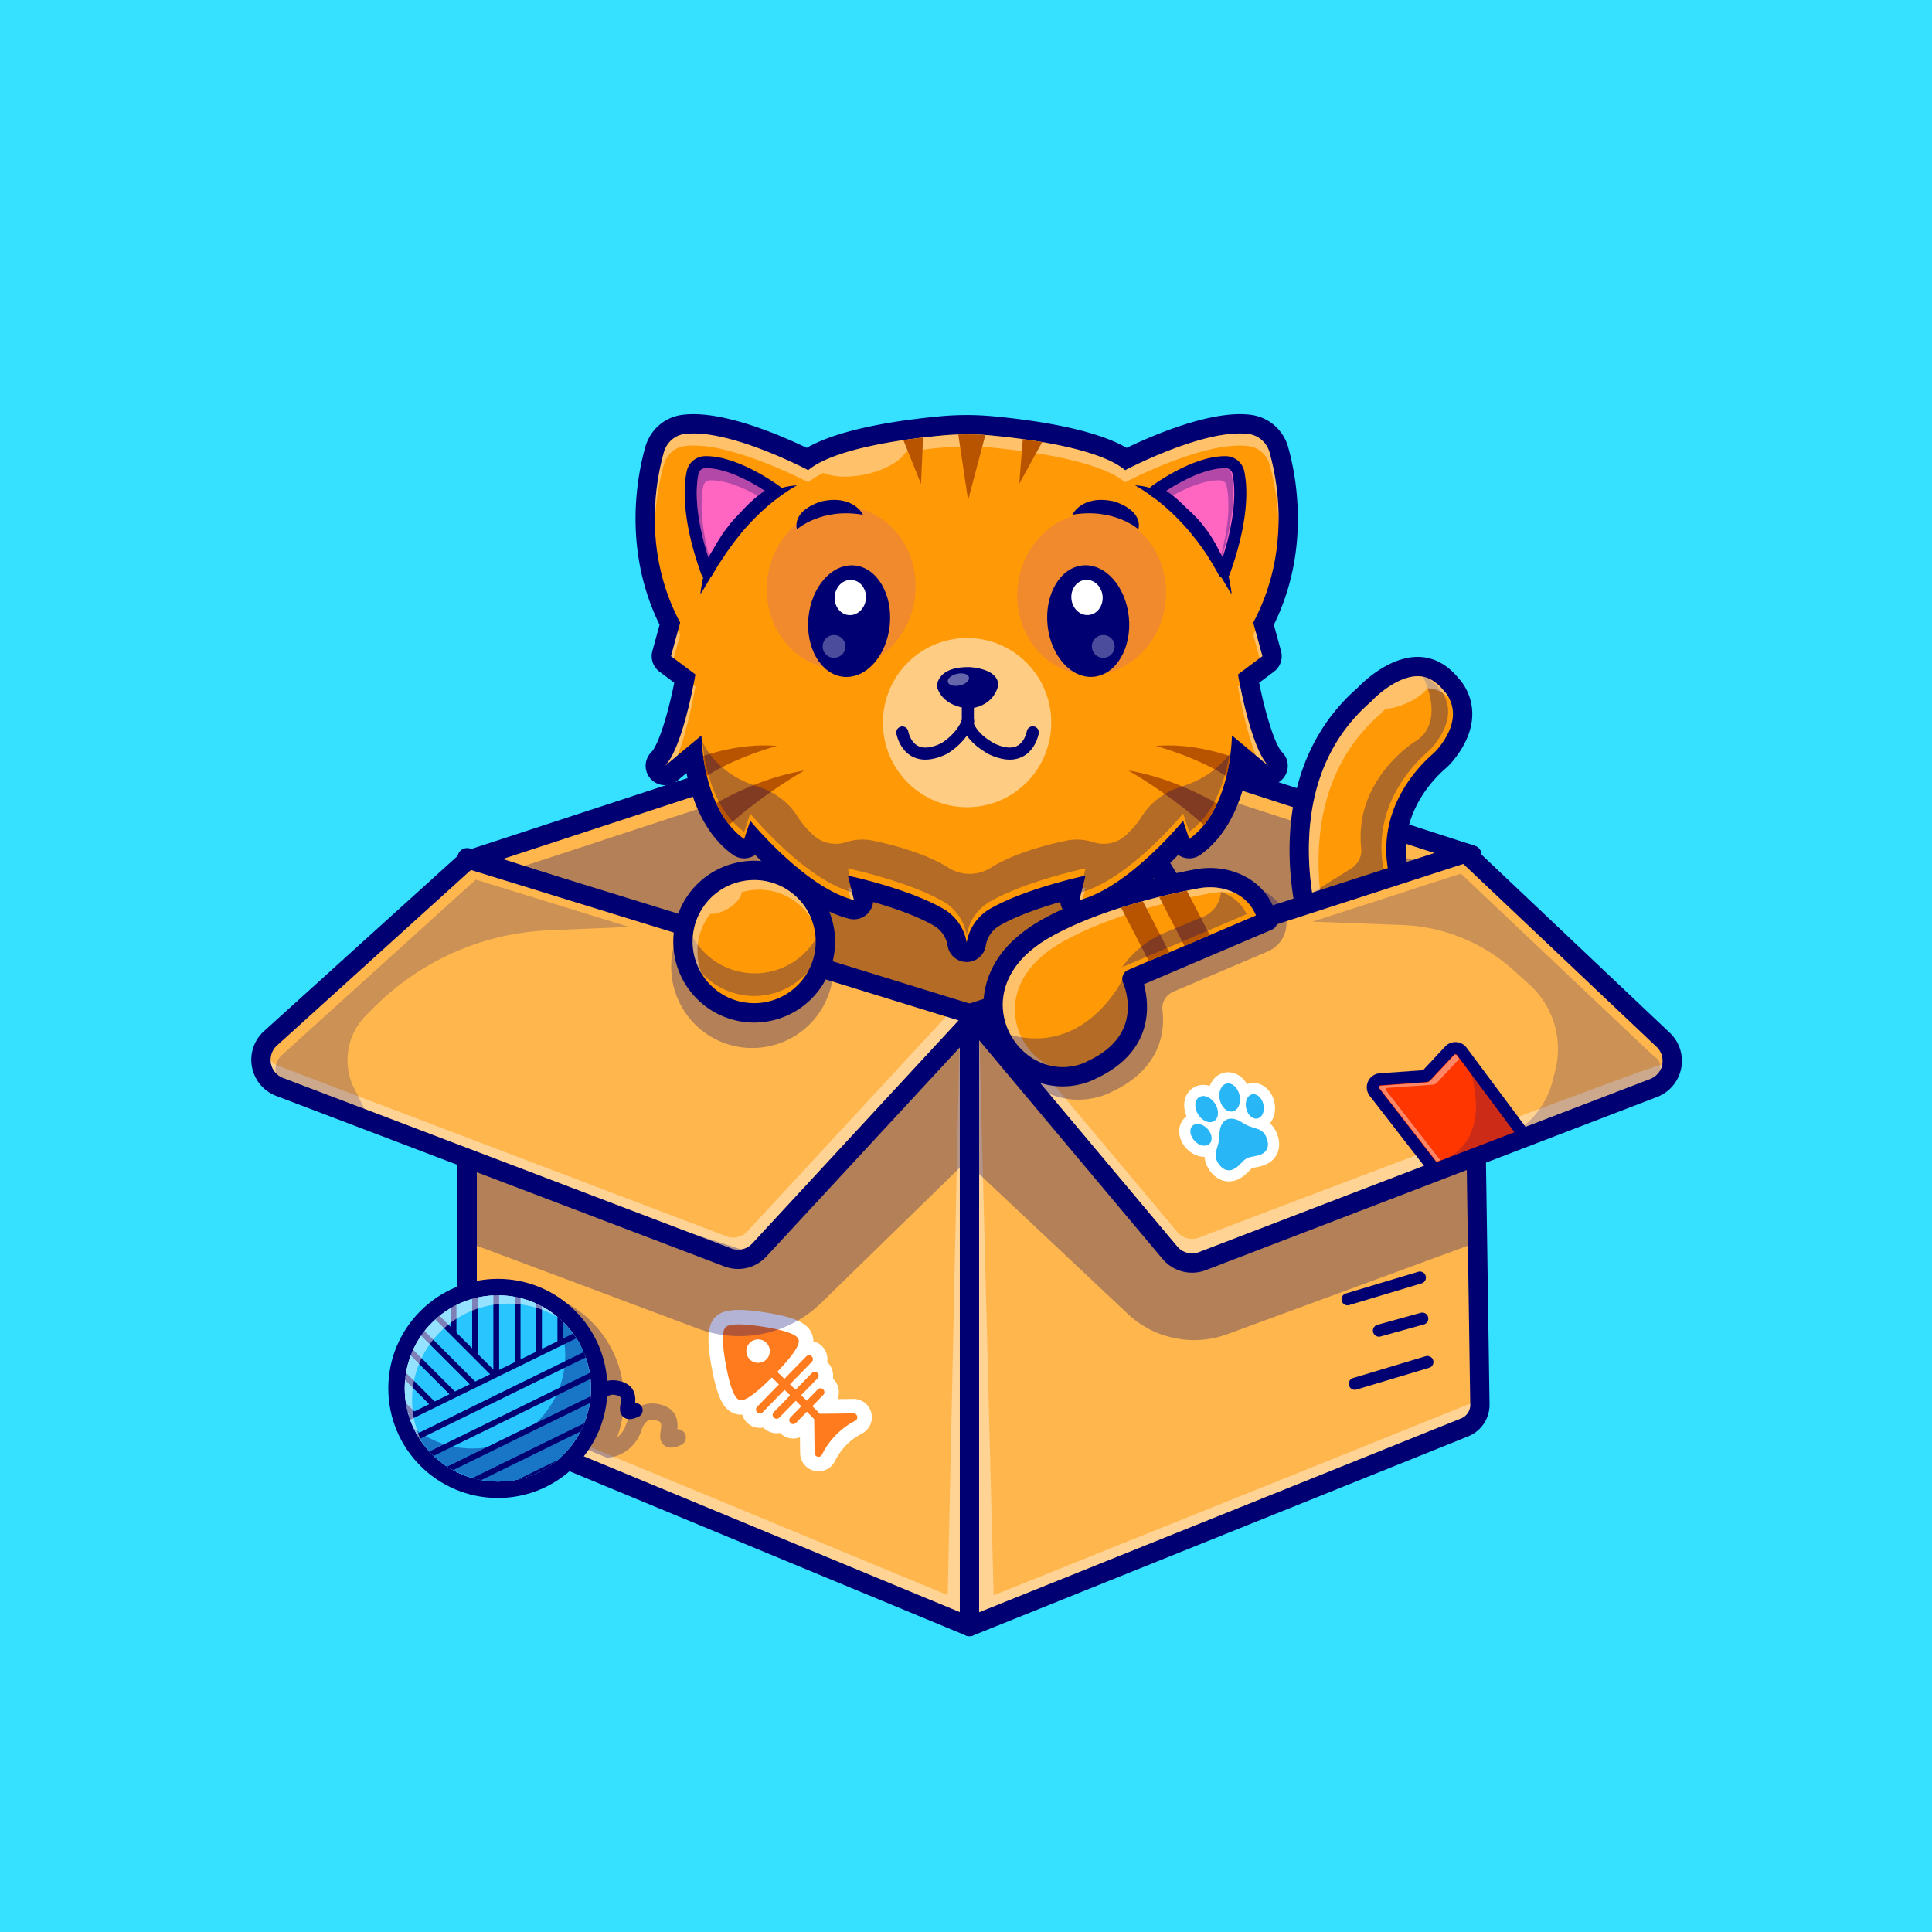 <svg xmlns="http://www.w3.org/2000/svg" xmlns:xlink="http://www.w3.org/1999/xlink" viewBox="0 0 4000 4000"><defs><style>.cls-1{fill:none;}.cls-2{fill:#35e1ff;}.cls-3{fill:#ffb64d;}.cls-4{fill:#000072;}.cls-5{opacity:0.3;}.cls-6{fill:#ff9906;}.cls-7{opacity:0.31;}.cls-8{opacity:0.4;}.cls-9{fill:#fff;}.cls-10{fill:#ff7b1e;}.cls-11{clip-path:url(#clip-path);}.cls-12{fill:#b85400;}.cls-13{opacity:0.5;}.cls-14{fill:#ff66c1;}.cls-15{fill:#f1892d;}.cls-16{clip-path:url(#clip-path-2);}.cls-17{fill:#ff3600;}.cls-18{opacity:0.2;}.cls-19{fill:#29b6f6;}.cls-20{clip-path:url(#clip-path-3);}.cls-21{fill:#29c5ff;}</style><clipPath id="clip-path"><path class="cls-1" d="M2325.35,2035a20,20,0,0,1,10.32-26.86l264.69-112.82c-10.05-24.41-28.44-41.63-54.83-51.28a119.64,119.64,0,0,0-52.31-6.35q-6.37.58-12.79,1.81C2241.54,1885.05,2150.86,1955.25,2150,1956c-.26.21-.53.41-.81.61-37.9,27.06-61.4,59.34-69.83,96-13.74,59.62,18.8,123,75.67,147.36,51.56,22.12,94.51-1.76,94.94-2s1-.54,1.48-.77C2372.76,2140.77,2327.34,2039.31,2325.35,2035Z"/></clipPath><clipPath id="clip-path-2"><path class="cls-1" d="M2613.59,1358.51l-18.93-69.42c78.59-147.35,50.14-294.7,33.66-352.8a52.64,52.64,0,0,0-44.85-37.91c-92.21-10.42-253.87,75.16-253.87,75.16-54.36-45.3-199.76-64.58-277.49-71.86a542.84,542.84,0,0,0-101.34,0c-77.74,7.28-223.14,26.56-277.5,71.86,0,0-164.35-87-256.14-74.88-20.39,2.69-37,17.79-42.56,37.58-16.48,58.06-45,205.46,33.64,352.85l-18.93,69.42,50.49,37.86s-25.25,151.47-63.11,189.33l75.73-63.11s0,151.46,88.35,214.57l12.62-37.86s113.6,138.84,214.57,164.08l-12.62-50.49s123.17,26,197.58,68.56a99.56,99.56,0,0,1,48.55,70.28h0a99.53,99.53,0,0,1,48.55-70.28c74.4-42.6,197.57-68.56,197.57-68.56l-12.62,50.49c101-25.24,214.57-164.08,214.57-164.08l12.62,37.86c88.36-63.11,88.36-214.57,88.36-214.57l75.73,63.11c-37.87-37.86-63.11-189.33-63.11-189.33Z"/></clipPath><clipPath id="clip-path-3"><circle class="cls-1" cx="1030.8" cy="2874.59" r="192.78" transform="translate(-1730.72 1570.83) rotate(-45)"/></clipPath></defs><g id="Layer_2" data-name="Layer 2"><g id="Layer_1-2" data-name="Layer 1"><rect class="cls-2" width="4000" height="4000"/><polygon class="cls-3" points="2018.67 1436.87 967.17 1781.63 2001.44 2109.14 3047.19 1770.13 2018.67 1436.87"/><path class="cls-4" d="M2001.44,2129.14a20,20,0,0,1-6-.93L961.13,1800.69a20,20,0,0,1-.19-38.07l1051.5-344.75a19.91,19.91,0,0,1,12.4,0l1028.52,333.27a20,20,0,0,1,0,38.05l-1045.76,339A19.93,19.93,0,0,1,2001.44,2129.14Zm-969.06-347.85,969,306.85,981-318L2018.71,1457.9Z"/><g class="cls-5"><polygon class="cls-4" points="2018.67 1486.87 967.17 1831.63 2001.44 2159.14 3047.19 1820.13 2018.67 1486.87"/></g><path class="cls-6" d="M2705.76,1897.29a612.66,612.66,0,0,1-15.66-153.37c3.57-128.16,48.8-230.9,134.4-305.37a20.9,20.9,0,0,0,1.65-1.61c.5-.54,52.93-56.9,109-56.9,26.56,0,49.65,12.63,70.58,38.61.42.52.86,1,1.33,1.5,2.14,2.24,54.25,58.63-14.53,142.63a127.41,127.41,0,0,1-14.71,14.89c-29,25.49-116.93,116-77.66,247Z"/><path class="cls-4" d="M2935.19,1400h0c20.11,0,38.1,10.19,55,31.16a39.69,39.69,0,0,0,2.67,3,70.65,70.65,0,0,1,13.53,28.15c6.22,26.91-3.64,56.45-29.29,87.79a109.1,109.1,0,0,1-12.44,12.53c-30,26.36-118.37,117.17-88.42,249.65l-155.74,58.14a593.25,593.25,0,0,1-10.37-127.18c3.68-121.77,46.58-219.22,127.51-289.62a39.15,39.15,0,0,0,3.2-3.11c13-14,55.27-50.49,94.36-50.49m0-40c-65.91,0-123.8,63.42-123.8,63.42-217.75,189.42-119.31,500.29-119.31,500.29l233.32-87.11c-50-129.9,38.87-220.44,65.65-243.93a148.19,148.19,0,0,0,17-17.26c81.77-99.88,13.29-169.35,13.29-169.35-27.51-34.15-57.58-46.06-86.15-46.06Z"/><g class="cls-7"><path class="cls-4" d="M2980.87,1420.92c-.74-.72-1.48-1.43-2.22-2.11C2979.39,1419.49,2980.13,1420.2,2980.87,1420.92Z"/></g><g class="cls-7"><path class="cls-4" d="M2983.8,1423.92c.57.61,1.15,1.2,1.72,1.83C2985,1425.12,2984.37,1424.53,2983.8,1423.92Z"/></g><g class="cls-7"><path class="cls-4" d="M2841.24,1816.63l25-9.33c-29.95-132.47,58.38-223.29,88.42-249.66a107.53,107.53,0,0,0,12.44-12.53c25.65-31.33,35.51-60.87,29.29-87.78a70.65,70.65,0,0,0-13.53-28.15,39.69,39.69,0,0,1-2.67-3c-7.78-9.67-15.82-16.92-24.18-22,1.43.56,2.85,1.19,4.26,1.86a58.73,58.73,0,0,0-13.85-4.76c1,2,47.87,94.17-16.41,133.73,0,0-126.95,78-111.77,221.25a44.09,44.09,0,0,1-20.7,41.85l-75.72,47.33Z"/></g><g class="cls-7"><path class="cls-4" d="M2960.76,1406.28a71.33,71.33,0,0,1,11.88,7.46A71.33,71.33,0,0,0,2960.76,1406.28Z"/></g><g class="cls-7"><path class="cls-4" d="M2973.65,1414.5c.89.7,1.77,1.47,2.65,2.23C2975.42,1416,2974.54,1415.2,2973.65,1414.5Z"/></g><g class="cls-8"><path class="cls-9" d="M2992.85,1434.18a39.69,39.69,0,0,1-2.67-3c-8.81-10.94-17.93-18.87-27.48-24a57,57,0,0,0-27.51-7.13c-39.09,0-81.37,36.44-94.36,50.48a37.68,37.68,0,0,1-3.2,3.12c-1.77,1.54-3.42,3.16-5.15,4.73-77.54,70-118.76,165.78-122.36,284.89a593.25,593.25,0,0,0,10.37,127.18l15-5.6a584.29,584.29,0,0,1-5.36-96.58c3.68-121.77,46.58-219.22,127.51-289.62a37.68,37.68,0,0,0,3.2-3.12c1.91-2.07,4.53-4.66,7.62-7.52a142.51,142.51,0,0,0,39.68-10.35c21.3-8.77,38.35-20.93,47.45-32.59,15.94.11,30.53,6.73,44.31,20A64,64,0,0,0,2992.85,1434.18Z"/></g><path class="cls-6" d="M2007.18,2148.92a22.7,22.7,0,0,1-6.53-1L1621.42,2033a22.49,22.49,0,0,1-11.73-8.37c-19.86-27.48-26.94-57.93-21.06-90.5,15.58-86.29,120.06-156.82,124.5-159.78a22.61,22.61,0,0,1,11.89-3.78l638.41-17.24a22.52,22.52,0,0,1,19.25,10.83l124.76,205.2a22.53,22.53,0,0,1-12.74,33.27l-481,145.3A22.63,22.63,0,0,1,2007.18,2148.92Z"/><path class="cls-4" d="M2363.43,1775.88l124.75,205.2-481,145.3L1628,2011.46c-74.7-103.42,97.68-218.34,97.68-218.34l637.8-17.24m0-45.06h-1.22l-637.79,17.24a45.09,45.09,0,0,0-23.78,7.55c-12,8-117.21,80.52-134.18,174.53-6.92,38.27,1.72,75.52,25,107.7a45.06,45.06,0,0,0,23.46,16.74l379.23,114.92a45.2,45.2,0,0,0,26.1,0l481-145.3a45.06,45.06,0,0,0,25.48-66.55l-124.76-205.2a45,45,0,0,0-38.5-21.65Z"/><g class="cls-5"><path class="cls-4" d="M1725.63,1793.12S1553.25,1908,1628,2011.46l379.23,114.92,481-145.3-124.75-205.2Z"/></g><path class="cls-3" d="M967.17,1775.88V2903.15A50,50,0,0,0,998,2949.34L2007.18,3367.5V2109.14Z"/><path class="cls-4" d="M2007.18,3387.5a20,20,0,0,1-7.65-1.52L990.37,2967.82a69.81,69.81,0,0,1-43.2-64.67V1775.88a20,20,0,0,1,26.1-19.05l1040,333.27a20,20,0,0,1,13.89,19V3367.5a20,20,0,0,1-20,20Zm-1020-1584.21V2903.15a29.91,29.91,0,0,0,18.52,27.72l981.49,406.69V2123.74Z"/><path class="cls-9" d="M1692.3,3046.05a38.42,38.42,0,0,1-5.94-.83,37.9,37.9,0,0,1-29.77-36.67l-.4-32.82a38.07,38.07,0,0,1-40.48-8.18l-.86-.86a38,38,0,0,1-33.6-10.15l-.86-.87a38,38,0,0,1-43.57-26.77c-.66,0-1.32.06-2,.07-1,0-2,0-3-.07a39,39,0,0,1-8.45-1.46c-23.12-6.46-33.69-29.3-42.35-61.57a550.79,550.79,0,0,1-11.47-59.12c-5.72-42.58-2.49-65.66,11.15-79.65,11.9-12.17,30.65-16.52,62.74-14.58,28.94,1.75,64,8.53,76.4,11.54,32.3,7.86,55.24,17.84,62.32,41.07a40,40,0,0,1,1.76,11.93,38,38,0,0,1,28.64,43.09l.9.86a38.19,38.19,0,0,1,11,33.35c.29.26.58.54.86.81a38.12,38.12,0,0,1,8.69,41.57l32.46-.4c.73,0,2,0,2.78.06a38,38,0,0,1,15.11,71.77,126.11,126.11,0,0,0-55.52,56.51,37.79,37.79,0,0,1-33.78,21.44C1694.22,3046.13,1693.26,3046.11,1692.3,3046.05Z"/><path class="cls-10" d="M1774.8,2932.41a8.1,8.1,0,0,0-8-6.14l-69.34.86-15.53-15.9,22.6-23.16a8.09,8.09,0,1,0-11.58-11.3l-22.6,23.16-11.59-11.3,33.9-34.76a8.09,8.09,0,1,0-11.58-11.3l-33.9,34.76-11.59-11.3,45.21-46.34a8.09,8.09,0,0,0-11.59-11.3l-45.2,46.34-14.76-14.4c32.3-33.89,47.34-56.33,44.24-66.47-1.75-5.76-8-12.73-40.72-20.7-15.4-3.73-96.48-19.67-110.66-5.15s3.71,94.86,7.8,110.1c8.81,32.85,16,38.95,21.78,40.59a9.7,9.7,0,0,0,2.77.33c11.22-.14,32.61-16.07,63.51-47.1l14.74,14.38-45.21,46.34a8.09,8.09,0,0,0,11.58,11.3l45.21-46.34,11.59,11.3L1602,2923.67a8.09,8.09,0,0,0,11.59,11.3l33.9-34.76,11.59,11.3-22.61,23.17a8.09,8.09,0,0,0,11.58,11.3l22.61-23.17,15,15.37.87,70a8.09,8.09,0,0,0,6.33,7.8,7.84,7.84,0,0,0,1.86.19,8.06,8.06,0,0,0,7.18-4.56,156.56,156.56,0,0,1,68.75-70.06A8.09,8.09,0,0,0,1774.8,2932.41Zm-187.88-118.06a24.28,24.28,0,1,1-.43-34.32A24.23,24.23,0,0,1,1586.92,2814.35Z"/><g class="cls-8"><path class="cls-9" d="M1962.18,3302.56l-975-404v4.6a29.89,29.89,0,0,0,18.52,27.71l981.49,406.7V2123.74Z"/></g><path class="cls-3" d="M2007.18,2109.14V3367.5l1025.41-412.39a50,50,0,0,0,31.34-47.13l-16.74-1137.85Z"/><path class="cls-4" d="M2007.19,3387.5a20,20,0,0,1-20-20V2109.14a20,20,0,0,1,13.8-19l1040-339a20,20,0,0,1,26.19,18.72l16.74,1137.85a70.43,70.43,0,0,1-43.88,66l-1025.4,412.39A20,20,0,0,1,2007.19,3387.5Zm20-1263.84V3337.9l998-401.35a30.18,30.18,0,0,0,18.8-28.27l-16.34-1110.72Z"/><g class="cls-8"><path class="cls-9" d="M2057.18,3302.9l-30-1179.24V3337.9l998-401.35a30.16,30.16,0,0,0,18.8-28.27l0-2.21Z"/></g><path class="cls-3" d="M970,1778.75l-410,371c-33.23,30.07-23,84.63,18.92,100.57l927.81,353a60,60,0,0,0,65.38-15.34l448.62-485Z"/><path class="cls-4" d="M1528.25,2627.23a80.3,80.3,0,0,1-28.6-5.29l-927.8-353a80,80,0,0,1-25.23-134.09l410-371a20,20,0,0,1,19.31-4.29l1050.72,324.12a20,20,0,0,1,8.79,32.69l-448.62,485A79.67,79.67,0,0,1,1528.25,2627.23ZM975,1801.22,573.46,2164.54a40,40,0,0,0,12.61,67.05l927.81,353a39.84,39.84,0,0,0,43.58-10.23l427.05-461.71Z"/><g class="cls-8"><path class="cls-9" d="M1958.74,2104.67l-411.27,444.66a39.82,39.82,0,0,1-43.59,10.23l-927.81-353a40,40,0,0,1-15.72-10.89,40.9,40.9,0,0,0,.63,5.9,39.75,39.75,0,0,0,25.09,30l927.81,353a39.82,39.82,0,0,0,43.59-10.23l427-461.71Z"/></g><path class="cls-3" d="M2007.18,2098.69l414.93,494.79a60,60,0,0,0,67.47,17.46l934.1-358.49c41.23-15.83,51.82-69.25,19.74-99.6l-408.74-386.77Z"/><path class="cls-4" d="M2468.12,2634.92a80,80,0,0,1-61.33-28.59l-414.93-494.79a20,20,0,0,1,9.16-31.88l1027.5-332.61a20,20,0,0,1,19.9,4.5l408.75,386.77a80,80,0,0,1-26.32,132.8l-934.1,358.49A79.85,79.85,0,0,1,2468.12,2634.92Zm-426.54-526.35,395.85,472a40,40,0,0,0,45,11.64l934.09-358.49a40,40,0,0,0,13.17-66.4l-400.13-378.61Z"/><g class="cls-8"><path class="cls-9" d="M2482.42,2562.27a40,40,0,0,1-45-11.65l-376.07-448.45-19.78,6.4,395.85,472a40,40,0,0,0,45,11.65l934.1-358.5a39.24,39.24,0,0,0,24.9-29.56C3443,2196.24,2482.42,2562.27,2482.42,2562.27Z"/></g><g class="cls-5"><path class="cls-4" d="M2591.94,1833c-26.79-9.8-56.74-12-86.62-6.29-242.34,46.2-339.22,117.68-347.57,124.12-46,32.93-74.74,73.17-85.43,119.59-18.36,79.71,23.35,161.18,99.2,193.72a154.85,154.85,0,0,0,106,6,131.84,131.84,0,0,0,24-9.56c81.21-37.92,102.4-94.56,105.86-135.45a166.88,166.88,0,0,0-.65-33.66c-2-16.34,7.52-31.92,22.66-38.37L2625,1969.77c38.93-16.59,51.24-66.48,23.61-98.53C2634.05,1854.36,2615,1841.45,2591.94,1833Z"/></g><path class="cls-6" d="M2343.52,2026.58s57.23,123.28-83.66,188.69c0,0-51.45,29.3-112.74,3-65.89-28.26-103.39-100.4-87.3-170.26,8-34.76,29.49-73.33,77.72-107.77,0,0,92.65-73.43,339.13-120.4,25.28-4.82,51.58-3.44,75.75,5.4,29,10.61,60.93,33.26,72.56,81.37Z"/><path class="cls-4" d="M2199.93,2249.25a152.9,152.9,0,0,1-60.7-12.59c-75.61-32.43-117.21-113.66-98.9-193.13,10.67-46.3,39.34-86.44,85.24-119.31,8.26-6.37,105-77.83,347.36-124,29.78-5.67,59.64-3.51,86.36,6.26,44.53,16.3,74,49.31,85.13,95.46a20,20,0,0,1-11.6,23.1l-264.49,112.73c11.21,41.42,21.92,138.7-99.45,195.38C2263.57,2236,2236.8,2249.25,2199.93,2249.25Zm305.41-412.14a132.8,132.8,0,0,0-24.92,2.39c-237.25,45.21-329.6,115.76-330.51,116.47l-.75.56c-37.91,27.07-61.42,59.36-69.85,96-13.74,59.62,18.81,123,75.7,147.39,50.86,21.82,93.28-1.08,95.06-2.07.41-.23.94-.5,1.37-.7,50.86-23.62,78.79-57.57,83-101,3.27-33.5-9-61-9.11-61.25a20.06,20.06,0,0,1,10.33-26.74l264.72-112.83c-10.06-24.44-28.45-41.67-54.86-51.33A116.89,116.89,0,0,0,2505.34,1837.11Z"/><g class="cls-8"><path class="cls-9" d="M2104.31,2062.51c8.43-36.62,31.94-68.91,69.85-96l.75-.56c.91-.71,93.26-71.26,330.51-116.47a132.72,132.72,0,0,1,24.92-2.39,119.69,119.69,0,0,1,30.19,3.81,108.14,108.14,0,0,0-15-6.89,117,117,0,0,0-40.21-6.92,132.72,132.72,0,0,0-24.92,2.39c-237.25,45.21-329.6,115.76-330.51,116.47l-.75.56c-37.91,27.07-61.42,59.36-69.85,96-13.73,59.62,18.81,123,75.69,147.39a114.74,114.74,0,0,0,15.07,5.19C2119.4,2177.91,2091.4,2118.56,2104.31,2062.51Z"/></g><g class="cls-5"><path class="cls-4" d="M1643.61,1857.52c-79.57-47.44-182.89-21.3-230.33,58.27s-21.3,182.89,58.27,230.33,182.89,21.3,230.33-58.27S1723.17,1905,1643.61,1857.52Z"/></g><circle class="cls-6" cx="1561.45" cy="1949.56" r="147.49"/><path class="cls-4" d="M1561.16,2117.11a167.55,167.55,0,0,1-143.57-253.33c47.29-79.32,150.3-105.38,229.63-58.09a167.49,167.49,0,0,1-44.69,306.24A168.5,168.5,0,0,1,1561.16,2117.11Zm.51-295a127.42,127.42,0,1,0,65.07,18A127.58,127.58,0,0,0,1561.67,1822.09Z"/><g class="cls-5"><path class="cls-4" d="M1485.92,2041.24a147.46,147.46,0,0,0,222-109.1,148.07,148.07,0,0,0-4.18-21.39,147.46,147.46,0,0,1-283.31-4.27,146.31,146.31,0,0,0-5.35,25.67A147.19,147.19,0,0,0,1485.92,2041.24Z"/></g><g class="cls-11"><path class="cls-12" d="M2340.32,1871.7c-6.85,2-13.44,4.08-19.88,6.13l59.63,115.23,42.36-18.33-57-110.16C2356.79,1866.93,2348.38,1869.3,2340.32,1871.7Z"/><path class="cls-12" d="M2456.68,1843.05q-30.42,6.12-57.44,12.77l54.52,105.35,52.33-22.64Z"/></g><g class="cls-5"><path class="cls-4" d="M2529.44,1847.23c-.61-.23-1.24-.39-1.86-.6.09-1.44.3-2.85.28-4.3a59.53,59.53,0,0,1-36.67,55.58l-78.14,32.5a207.48,207.48,0,0,0-90.08,72.47,22.22,22.22,0,0,1,2.09-1.15l256-109.09C2570.73,1871.32,2553.52,1856,2529.44,1847.23Z"/></g><path class="cls-6" d="M2001.44,1971.73A20,20,0,0,1,1981.7,1955a79.18,79.18,0,0,0-38.75-56.18c-48.34-27.68-119.58-48.39-160.25-58.81l4.63,18.53a20,20,0,0,1-24.25,24.25c-78.86-19.71-162.14-101.12-201.76-144.12l-1.61,4.83a20,20,0,0,1-30.6,10c-66.75-47.68-87.44-138.06-93.85-190.54l-45.8,38.17a20,20,0,0,1-26.94-29.51c22.61-22.61,44.92-109.42,55.42-166.55l-40.66-30.5a20,20,0,0,1-7.29-21.27l16.86-61.85c-77.59-151.8-48.07-302.32-31.53-360.61,7.91-27.85,31.14-48.24,59.19-51.95a165,165,0,0,1,21.41-1.33c83,0,198.86,54.36,235.4,72.59,60.25-40.42,182.59-59.43,277.58-68.32,17.41-1.63,35.08-2.46,52.54-2.46s35.13.83,52.53,2.46c95,8.89,217.34,27.9,277.58,68.32C2368.09,931.86,2484,877.5,2567,877.5a167.42,167.42,0,0,1,18.76,1,72.44,72.44,0,0,1,61.85,52.33c16.53,58.28,46,208.79-31.54,360.55l16.87,61.85a20,20,0,0,1-7.3,21.27l-40.66,30.5c10.51,57.13,32.81,143.94,55.43,166.55a20,20,0,0,1-27,29.51l-45.8-38.17c-6.41,52.48-27.1,142.86-93.86,190.54a20,20,0,0,1-30.59-10l-1.61-4.83c-39.61,43-122.9,124.41-201.76,144.12a20,20,0,0,1-24.25-24.25l4.63-18.53c-40.67,10.42-111.91,31.13-160.25,58.81a79.2,79.2,0,0,0-38.75,56.18,20,20,0,0,1-19.73,16.74Z"/><path class="cls-4" d="M1435.92,897.5c93.71,0,237.35,76,237.35,76,54.36-45.29,199.76-64.58,277.5-71.86q25.29-2.37,50.67-2.37t50.67,2.37c77.74,7.28,223.14,26.57,277.49,71.86,0,0,143.64-76,237.35-76a146.86,146.86,0,0,1,16.52.88,52.64,52.64,0,0,1,44.85,37.91c16.48,58.1,44.93,205.45-33.66,352.8l18.93,69.42-50.48,37.86s25.24,151.47,63.11,189.33l-75.74-63.11s0,151.46-88.35,214.57l-12.62-37.86s-113.6,138.84-214.57,164.08l12.62-50.49s-123.17,26-197.57,68.56a99.55,99.55,0,0,0-48.55,70.28,99.58,99.58,0,0,0-48.55-70.28c-74.41-42.6-197.58-68.56-197.58-68.56l12.62,50.49c-101-25.24-214.57-164.08-214.57-164.08l-12.62,37.86c-88.35-63.11-88.35-214.57-88.35-214.57l-75.73,63.11c37.86-37.86,63.11-189.33,63.11-189.33l-50.49-37.86,18.93-69.42c-78.61-147.39-50.12-294.79-33.64-352.85,5.61-19.79,22.17-34.89,42.56-37.58a143.75,143.75,0,0,1,18.79-1.16m0-40a185.81,185.81,0,0,0-24,1.5c-36,4.75-65.72,30.78-75.81,66.32-16.93,59.69-46.95,212.48,29.46,368.19L1350.69,1348a40,40,0,0,0,14.59,42.53l30.69,23c-12.22,61.69-32.4,128.69-47.6,143.89a40,40,0,0,0,53.89,59l19-15.84c11.37,55.37,37.26,127,96.22,169.12a40,40,0,0,0,46.08.3c9.46,9.71,20.27,20.35,32.08,31.26,59.42,54.85,114.12,88.8,162.58,100.92a40,40,0,0,0,49.49-34.7c39.06,11.19,89.11,28,125.29,48.68a59.25,59.25,0,0,1,29,42.08,40,40,0,0,0,39.47,33.48h0a40,40,0,0,0,39.46-33.48,59.28,59.28,0,0,1,29-42.08c36.27-20.77,86.27-37.53,125.29-48.7a40,40,0,0,0,49.49,34.72c48.46-12.12,103.16-46.07,162.58-100.92,11.82-10.91,22.62-21.55,32.09-31.26a40,40,0,0,0,46.07-.3c59-42.11,84.85-113.75,96.22-169.12l19,15.84a40,40,0,0,0,53.89-59c-15.2-15.2-35.38-82.2-47.6-143.89l30.69-23a40,40,0,0,0,14.6-42.53l-14.86-54.47c76.4-155.68,46.4-308.45,29.48-368.13A92.4,92.4,0,0,0,2588,858.63a188.45,188.45,0,0,0-21-1.13c-80.43,0-188.52,47.69-234.31,69.79-66.64-38.52-184.49-56.79-276.81-65.44-18-1.68-36.32-2.54-54.39-2.54s-36.38.86-54.4,2.54c-92.32,8.65-210.17,26.92-276.81,65.44-45.78-22.1-153.88-69.79-234.31-69.79Z"/><g class="cls-8"><path class="cls-9" d="M1435.69,1418.32c-8.58,43.36-30.12,138.46-59,167.38l26.37-22c22.75-58.52,36.74-142.35,36.74-142.35Z"/></g><g class="cls-8"><path class="cls-9" d="M2628.32,936.29a52.64,52.64,0,0,0-44.85-37.91c-92.21-10.42-253.87,75.16-253.87,75.16-54.35-45.3-199.76-64.58-277.49-71.86a542.84,542.84,0,0,0-101.34,0c-20.87,2-46.63,4.78-74.18,8.74C1809.18,920.1,1731,936.59,1687,963.84a120.71,120.71,0,0,0-13.69,9.7s-164.35-87-256.14-74.88c-20.39,2.69-37,17.79-42.56,37.58a513.7,513.7,0,0,0-18.68,150.2,513.28,513.28,0,0,1,18.68-125.2c5.61-19.79,22.17-34.89,42.56-37.58,91.79-12.12,256.14,74.88,256.14,74.88,8.54-7.11,19.33-13.59,31.75-19.47,19.85,8.78,52,10.57,86.76,3.08,40.43-8.71,72.64-27.43,83.8-46.59,27.93-4,54.06-6.9,75.19-8.88a542.84,542.84,0,0,1,101.34,0c77.73,7.28,223.14,26.56,277.49,71.86,0,0,161.66-85.58,253.87-75.16a52.64,52.64,0,0,1,44.85,37.91A513.31,513.31,0,0,1,2647,1086.44,513.66,513.66,0,0,0,2628.32,936.29Z"/></g><g class="cls-8"><path class="cls-9" d="M2607.93,1362.75l5.66-4.24-14.48-53.12c-1.47,2.9-2.9,5.8-4.45,8.7Z"/></g><g class="cls-8"><path class="cls-9" d="M2240.94,1839.36l-6,24c2.23-.56,4.48-1.24,6.73-1.9l5.89-23.59S2245.16,1838.4,2240.94,1839.36Z"/></g><g class="cls-8"><path class="cls-9" d="M2563.11,1421.37s14,83.83,36.73,142.35l26.38,22c-28.92-28.92-50.46-124-59-167.38Z"/></g><g class="cls-8"><path class="cls-9" d="M1755.31,1837.89l5.9,23.59c2.24.66,4.49,1.34,6.72,1.9l-6-24C1757.71,1838.4,1755.31,1837.89,1755.31,1837.89Z"/></g><g class="cls-8"><path class="cls-9" d="M1394.94,1362.75l13.27-48.66c-1.55-2.9-3-5.8-4.44-8.7l-14.49,53.12Z"/></g><g class="cls-13"><ellipse class="cls-9" cx="2002.37" cy="1496.18" rx="175.18" ry="174.25" transform="translate(425.58 3435.71) rotate(-87.66)"/></g><path class="cls-4" d="M1915.88,1572.71a57.63,57.63,0,0,1-27-6.36c-27.26-14.2-32.84-46.67-33.06-48a12.5,12.5,0,0,1,24.66-4.08c.1.55,4.07,21.79,20.08,30,11.72,6,28,4.18,48.3-5.49,14.59-9.28,33.81-25.5,43.85-50.6a12.5,12.5,0,0,1,23.21,9.29c-12.67,31.68-36.55,51.66-54.35,62.85a12.33,12.33,0,0,1-1.23.68C1944.11,1568.79,1929.24,1572.71,1915.88,1572.71Z"/><path class="cls-4" d="M2090.46,1572.71c-13.36,0-28.22-3.92-44.47-11.74a12.33,12.33,0,0,1-1.23-.68l-1.3-.82c-16-10.06-40.24-25.25-53-57.25a12.5,12.5,0,0,1,23.21-9.29c9.77,24.45,28.26,36,43.11,45.36l.72.45c20.34,9.68,36.59,11.53,48.32,5.5,16.13-8.3,20-29.81,20.07-30a12.5,12.5,0,0,1,24.67,4.09c-.23,1.38-5.81,33.85-33.06,48A57.67,57.67,0,0,1,2090.46,1572.71Z"/><path class="cls-4" d="M2003.83,1517.25a12.5,12.5,0,0,1-12.5-12.5V1433a12.5,12.5,0,0,1,25,0v71.71A12.5,12.5,0,0,1,2003.83,1517.25Z"/><path class="cls-14" d="M1463.62,1184.45C1541.35,1041,1607,1017.13,1607,1017.13S1524,955.2,1459.38,957c-12.5.34-22.91,9.57-25.46,21.81C1427.78,1008.29,1423.78,1073.61,1463.62,1184.45Z"/><path class="cls-4" d="M1463.62,1197c-.31,0-.63,0-.94,0a12.5,12.5,0,0,1-10.82-8.24c-41-114-36.5-182.05-30.17-212.45A39.37,39.37,0,0,1,1459,944.46c68.28-1.8,151.94,60,155.48,62.65a12.5,12.5,0,0,1-3.21,21.77c-.52.2-63,25.41-136.7,161.53A12.5,12.5,0,0,1,1463.62,1197Zm-1.47-227.53c-.82,0-1.62,0-2.43,0a14.48,14.48,0,0,0-13.56,11.87c-5.3,25.49-9,80.36,20.32,172.62,49.28-83.94,92.89-121.8,116.87-137.84C1557.37,999.34,1505,969.42,1462.15,969.42Z"/><g class="cls-5"><path class="cls-4" d="M1456.16,1006.32a14.48,14.48,0,0,1,13.56-11.87q1.21,0,2.43,0c32,0,69.36,16.71,97,32.15,5.26-4.21,10-7.69,14.18-10.47-26-16.76-78.35-46.68-121.2-46.68q-1.22,0-2.43,0a14.48,14.48,0,0,0-13.56,11.87c-5.3,25.49-9,80.37,20.32,172.62.61-1,1.21-2,1.82-3C1448,1075.47,1451.42,1029.1,1456.16,1006.32Z"/></g><path class="cls-14" d="M2534.35,1184.45c-77.72-143.47-143.41-167.32-143.41-167.32s83-61.93,147.66-60.17c12.5.34,22.91,9.57,25.45,21.81C2570.19,1008.29,2574.19,1073.61,2534.35,1184.45Z"/><path class="cls-4" d="M2534.35,1197a12.5,12.5,0,0,1-11-6.55c-73.74-136.11-136.17-161.32-136.79-161.56a12.55,12.55,0,0,1-3.11-21.73c3.53-2.63,87.08-64.49,155.48-62.65,18.2.5,33.56,13.56,37.35,31.77,6.32,30.4,10.81,98.43-30.18,212.45a12.5,12.5,0,0,1-10.81,8.24Zm-119.73-180.86c24,16,67.59,53.9,116.88,137.85,29.33-92.26,25.62-147.13,20.32-172.62a14.48,14.48,0,0,0-13.56-11.87c-.81,0-1.63,0-2.44,0C2492.89,969.42,2440.57,999.33,2414.62,1016.09Z"/><g class="cls-5"><path class="cls-4" d="M2539.71,1006.32a14.48,14.48,0,0,0-13.56-11.87q-1.21,0-2.43,0c-32,0-69.36,16.71-97,32.15-5.26-4.21-10-7.69-14.18-10.47,26-16.76,78.34-46.68,121.2-46.68q1.22,0,2.43,0a14.48,14.48,0,0,1,13.56,11.87c5.3,25.49,9,80.37-20.32,172.62-.61-1-1.21-2-1.82-3C2547.84,1075.47,2544.44,1029.1,2539.71,1006.32Z"/></g><ellipse class="cls-15" cx="1741.72" cy="1217.14" rx="168.14" ry="153.89" transform="translate(342.9 2816.62) rotate(-83.78)"/><ellipse class="cls-15" cx="2260.32" cy="1229.87" rx="167.53" ry="153.89" transform="translate(792.63 3343.51) rotate(-83.78)"/><path class="cls-4" d="M1649.9,1095.89s50.64-45.27,136.81-30.07c0,0-18.81-42-85.26-27.92C1701.45,1037.9,1640.88,1053.87,1649.9,1095.89Z"/><path class="cls-4" d="M2357,1095.89s-50.63-45.27-136.81-30.07c0,0,18.81-42,85.26-27.92C2305.43,1037.9,2366,1053.87,2357,1095.89Z"/><g class="cls-16"><polygon class="cls-12" points="1850.75 862.45 1906.88 1002.21 1913.76 845.29 1850.75 862.45"/><polygon class="cls-12" points="2183.1 869.56 2110.26 1001.39 2122.66 844.8 2183.1 869.56"/><polyline class="cls-12" points="1973.99 832.52 2004.34 1035.7 2057.25 835.79 1983.7 829.8"/><path class="cls-12" d="M1442.16,1569.67a416.82,416.82,0,0,0,12.78,42.66c61.21-43.31,153.62-67.87,153.62-67.87C1545.65,1538.85,1483.63,1554.94,1442.16,1569.67Z"/><path class="cls-12" d="M1478.91,1665a350.06,350.06,0,0,0,27.6,45.62c72.47-66.48,158.83-115.36,158.83-115.36C1595.48,1607,1530.77,1635.56,1478.91,1665Z"/><path class="cls-12" d="M2559.3,1569.67a414.32,414.32,0,0,1-12.78,42.66c-61.2-43.31-153.61-67.87-153.61-67.87C2455.82,1538.85,2517.84,1554.94,2559.3,1569.67Z"/><path class="cls-12" d="M2522.56,1665a351.26,351.26,0,0,1-27.61,45.62c-72.46-66.48-158.82-115.36-158.82-115.36C2406,1607,2470.69,1635.56,2522.56,1665Z"/></g><path class="cls-4" d="M1940,1422.48s-3.93-42,66.47-41.3c0,0,59.53,1.52,60.36,37,0,0-5.94,42.51-58.62,48.77C2008.25,1467,1953.49,1466.46,1940,1422.48Z"/><g class="cls-5"><path class="cls-4" d="M2449.51,1684.3l12.62,37.86c54.44-38.88,75.3-111.23,83.32-161.09-16.86,22.82-46.8,50.93-97.93,66.94-34.52,10.81-64.86,32.14-83.66,62.37-7.36,11.82-17.93,25.08-33.14,39.07-17.91,16.48-43.81,21.8-67.18,14.21h0a110.23,110.23,0,0,0-56.84-3c-39.2,8.28-108.1,26-155,55.73a82.46,82.46,0,0,1-88.38,0c-46.91-29.72-115.81-47.45-155-55.73a110.23,110.23,0,0,0-56.84,3h0c-23.37,7.59-49.27,2.27-67.18-14.21-15.21-14-25.78-27.25-33.14-39.07-18.8-30.23-49.14-51.56-83.66-62.37-74-23.18-103.7-71.74-113.43-92.84,4.57,46.64,21.77,140.62,86.69,187l12.62-37.86S1664,1819.4,1763.9,1847.24l4,16.14-12.62-50.49,4,.87-4-15.87s123.17,26,197.58,68.56a99.56,99.56,0,0,1,48.55,70.28,99.53,99.53,0,0,1,48.55-70.28c74.4-42.6,197.57-68.56,197.57-68.56l-4,15.87,4-.87-12.62,50.49,4-16.14C2338.92,1819.4,2449.51,1684.3,2449.51,1684.3Z"/></g><g class="cls-8"><ellipse class="cls-9" cx="1984.26" cy="1407.08" rx="22.44" ry="12.36" transform="translate(-251.89 449.58) rotate(-12.16)"/></g><path class="cls-4" d="M1650,1005c-23.27,13-43.53,28.15-62.54,44.5a481.2,481.2,0,0,0-52.18,53.34c-7.68,9.82-15.76,19.32-22.79,29.73l-5.58,7.59-2.8,3.79-2.56,4c-3.39,5.32-6.9,10.58-10.47,15.84-3.76,5.16-6.82,10.74-10.17,16.2s-6.77,10.92-10.3,16.38c-6.56,11.14-12.9,22.52-20.61,33.66.69-6.63,1.78-13.19,3-19.76s2.37-13.19,4.08-19.64c1.93-6.37,3.93-12.74,6.07-19.09s4.18-12.78,7.14-18.8c5.5-12.24,11.17-24.52,18.54-35.88,1.72-2.92,3.56-5.76,5.35-8.63l2.7-4.3,3-4.09,12.39-16.17c17.58-20.72,38.17-39.15,61.49-53.23C1597,1016.61,1623,1006,1650,1005Z"/><path class="cls-4" d="M2350,1005c27,1,53,11.61,76.27,25.41,23.32,14.08,43.91,32.51,61.49,53.23l12.39,16.17,3,4.09,2.7,4.3c1.79,2.87,3.63,5.71,5.35,8.63,7.37,11.36,13,23.64,18.54,35.88,3,6,5,12.45,7.14,18.8s4.14,12.72,6.07,19.09c1.71,6.45,2.9,13.07,4.08,19.64s2.26,13.13,2.95,19.76c-7.71-11.14-14.05-22.52-20.61-33.66-3.53-5.46-7-10.91-10.3-16.38s-6.41-11-10.17-16.2c-3.57-5.26-7.08-10.52-10.47-15.84l-2.56-4-2.8-3.79-5.58-7.59c-7-10.41-15.11-19.91-22.79-29.73a481.2,481.2,0,0,0-52.18-53.34C2393.53,1033.15,2373.27,1018,2350,1005Z"/><ellipse class="cls-4" cx="1757.96" cy="1285.99" rx="115.84" ry="84.58" transform="translate(299.53 2903.76) rotate(-84.15)"/><ellipse class="cls-9" cx="1760.43" cy="1237.03" rx="36.54" ry="32.41" transform="translate(350.46 2862.26) rotate(-84.15)"/><g class="cls-5"><path class="cls-9" d="M1729.21,1314.93a23.57,23.57,0,1,0,21,25.85A23.58,23.58,0,0,0,1729.21,1314.93Z"/></g><ellipse class="cls-4" cx="2252.96" cy="1285.99" rx="84.58" ry="115.84" transform="translate(-119.31 236.26) rotate(-5.85)"/><ellipse class="cls-9" cx="2250.48" cy="1237.03" rx="32.41" ry="36.54" transform="translate(-114.33 235.74) rotate(-5.85)"/><g class="cls-5"><path class="cls-9" d="M2281.7,1314.93a23.57,23.57,0,1,1-21,25.85A23.58,23.58,0,0,1,2281.7,1314.93Z"/></g><g class="cls-8"><path class="cls-9" d="M1626.74,1840.05a126.71,126.71,0,0,0-65.08-18,128.51,128.51,0,0,0-52.82,11.44,126.65,126.65,0,0,0-54.31,46.71c-.86,1.34-1.76,2.65-2.59,4a127.6,127.6,0,0,0,1.06,132.22,127.36,127.36,0,0,1,8.94-112.22,131.55,131.55,0,0,1,8.28-12.14c9.89.75,23.12-2.69,36-10.14,17.19-9.93,28.54-23.91,29.25-34.62a128.44,128.44,0,0,1,36.16-5.28,127.54,127.54,0,0,1,108.26,60.4A126.45,126.45,0,0,0,1626.74,1840.05Z"/></g><path class="cls-17" d="M3155.43,2349.91l-129-173.25a16.52,16.52,0,0,0-25.33-1.41l-49.09,52.6-94.39,6.74a16.52,16.52,0,0,0-11.88,26.61l124.06,159.94Z"/><path class="cls-4" d="M2969.83,2433.64a12.51,12.51,0,0,1-9.89-4.84l-124.06-159.94a29,29,0,0,1,20.86-46.74l89.5-6.39,45.74-49a29,29,0,0,1,44.5,2.47l129,173.26a12.49,12.49,0,0,1-5.55,19.13l-185.6,71.23A12.49,12.49,0,0,1,2969.83,2433.64Zm43.36-251.14a4,4,0,0,0-2.93,1.28l-49.1,52.6a12.47,12.47,0,0,1-8.24,3.93l-94.39,6.75a4,4,0,0,0-2.89,6.47L2974,2406.15l161.54-62-119.12-160a4,4,0,0,0-3-1.61Z"/><g class="cls-8"><path class="cls-9" d="M2869.77,2257.45a3.11,3.11,0,0,1,2.24-5l94.39-6.74a13.41,13.41,0,0,0,8.85-4.23l46-49.31-5.58-7.5a3,3,0,0,0-2.32-1.24h-.19a3,3,0,0,0-2.26,1l-49.09,52.6a13.38,13.38,0,0,1-8.85,4.23l-94.39,6.74a3.11,3.11,0,0,0-2.23,5l117.95,152.07,7.67-2.94Z"/></g><path class="cls-4" d="M2790,2702.5a12.5,12.5,0,0,1-3.59-24.47l150-45a12.5,12.5,0,0,1,7.18,23.94l-150,45A12.44,12.44,0,0,1,2790,2702.5Z"/><path class="cls-4" d="M2805,2877.5a12.5,12.5,0,0,1-3.59-24.47l150-45a12.5,12.5,0,1,1,7.18,23.94l-150,45A12.44,12.44,0,0,1,2805,2877.5Z"/><path class="cls-4" d="M2855,2767.5a12.5,12.5,0,0,1-3.34-24.55l90-25a12.51,12.51,0,0,1,6.69,24.1l-90,25A13,13,0,0,1,2855,2767.5Z"/><g class="cls-18"><path class="cls-4" d="M3171.25,2301.11l.95-.89Z"/></g><g class="cls-18"><path class="cls-4" d="M3162.05,2309.44c-.9.76-1.8,1.52-2.71,2.26C3160.25,2311,3161.15,2310.2,3162.05,2309.44Z"/></g><g class="cls-18"><path class="cls-4" d="M3183.17,2288.28c-.52.62-1,1.24-1.55,1.84C3182.15,2289.52,3182.65,2288.9,3183.17,2288.28Z"/></g><g class="cls-18"><path class="cls-4" d="M3424.68,2187.37l-400.13-378.61-307.29,99.47,185.65,6.88a364.48,364.48,0,0,1,230.34,93.31l32.53,29.28c55.15,49.64,71.58,123.77,51.53,188.23A179.17,179.17,0,0,1,3147.45,2337l269.07-103.27a24.68,24.68,0,0,0,8.16-46.4Z"/></g><g class="cls-18"><path class="cls-4" d="M3206.62,2252.63l-.13.24Z"/></g><g class="cls-18"><path class="cls-4" d="M3439.56,2210.58a41.91,41.91,0,0,1-2.41,5.27A39.36,39.36,0,0,0,3439.56,2210.58Z"/></g><g class="cls-18"><path class="cls-4" d="M3191.62,2277.51c-.19.26-.4.52-.59.79C3191.22,2278,3191.43,2277.78,3191.62,2277.51Z"/></g><g class="cls-18"><path class="cls-4" d="M3441.42,2204.21a39.36,39.36,0,0,1-1.67,5.91A40.94,40.94,0,0,0,3441.42,2204.21Z"/></g><g class="cls-18"><path class="cls-4" d="M3199.73,2265.18l-.26.45Z"/></g><g class="cls-5"><path class="cls-4" d="M2000,2405l-299.66,292.35a242.77,242.77,0,0,1-254.7,53.57L967.17,2571.69,972.39,2405,1560,2595l460.77-492.12Z"/></g><g class="cls-5"><path class="cls-4" d="M2005,2110l-5,295,334.78,315.09a200.35,200.35,0,0,0,206.49,42.12L3059,2571.69l6-181.56-613,224.79L2040,2110Z"/></g><g class="cls-18"><path class="cls-4" d="M564.57,2212.15a40.25,40.25,0,0,1-1.83-4.32A38.32,38.32,0,0,0,564.57,2212.15Z"/></g><g class="cls-18"><path class="cls-4" d="M562.4,2207a40,40,0,0,1-1.42-5.37A41.53,41.53,0,0,0,562.4,2207Z"/></g><g class="cls-18"><path class="cls-4" d="M985,1821.22,583.46,2184.54A39.72,39.72,0,0,0,571,2221.33a40,40,0,0,0,15.12,10.26l168.73,64.19-10.73-20.71c-1.23-2.37-2.3-4.79-3.37-7.2l-6.63-12.8a130.93,130.93,0,0,1,23.67-152.81l17.61-17.61a543.07,543.07,0,0,1,361.1-158.57l165.83-7Z"/></g><g class="cls-18"><path class="cls-4" d="M571,2221.33a41.12,41.12,0,0,1-3.43-4.25A38.87,38.87,0,0,0,571,2221.33Z"/></g><g class="cls-18"><path class="cls-4" d="M567.46,2217a42.19,42.19,0,0,1-2.64-4.39A39.58,39.58,0,0,0,567.46,2217Z"/></g><path class="cls-9" d="M2552.84,2445.15c-20.85,4.11-40.68-6.88-53-29.39l-.55-1.07a52.71,52.71,0,0,1-5.39-19.55c-13.33,0-27.18-6.23-37.58-17.36a54.62,54.62,0,0,1-14.5-29.62c-1.77-13.31,2.4-25.79,11.43-34.24a36,36,0,0,1,3.38-2.79,57.09,57.09,0,0,1-4.82-25.78c.83-14.21,7.63-26.34,18.67-33.28a38.19,38.19,0,0,1,13-5.17,42.79,42.79,0,0,1,21.23,1.41c5.1-13.84,15.69-24.24,29.76-27.38l1-.21c18.23-3.58,36.32,6.43,46.59,24a35.93,35.93,0,0,1,5.35-1.62c.18,0,.69-.16.88-.19,22.27-4.39,44.28,12.63,50.11,38.75,3.78,16.93-.11,33.13-9.25,44a52.72,52.72,0,0,1,11.06,13.68c.2.35.39.71.57,1.06,10,19.73,8.24,34.9,5,44.14a45.08,45.08,0,0,1-24.4,26.09,81.44,81.44,0,0,1-18.41,5.68l-7.53,1.4c-1.25.25-2.08.44-2.63.59-.37.23-.75.44-1.12.65a50.69,50.69,0,0,0-4.79,4.64c-4.22,4.37-10,10.35-18.3,15.39A48.37,48.37,0,0,1,2552.84,2445.15Z"/><path class="cls-19" d="M2620.15,2350.86c10.35,20.41,3.43,33.42-8.37,38.78s-22.56,4.26-30.69,8.55l-.23.36c-8.13,4.3-13.19,14-24.28,20.71s-25.54,5.45-36.55-14.61c-9.14-18.92,4.29-27.76,4.76-56.06.41-24.93,13.85-30,13.85-30l.33-.18s11.93-8.19,32.59,5.51C2595.16,2339.54,2609.68,2332.63,2620.15,2350.86ZM2513.8,2321c9.73-6.12,10.66-22.14,2.08-35.78s-23.43-19.75-33.16-13.63-10.66,22.14-2.08,35.79S2504.07,2327.14,2513.8,2321Zm38.55-20c11.33-2.53,17.64-17.46,14.09-33.35s-15.6-26.72-26.93-24.19-17.65,17.46-14.1,33.35S2541,2303.52,2552.35,2301Zm40-35.35c-9.87,2.2-15.37,15.2-12.28,29s13.59,23.27,23.46,21.06,15.37-15.2,12.28-29S2602.24,2263.44,2592.37,2265.64ZM2499.88,2337c-9.68-10.35-23.52-13.15-30.9-6.24s-5.52,20.89,4.16,31.25,23.52,13.15,30.9,6.24S2509.56,2347.38,2499.88,2337Z"/><g class="cls-18"><path class="cls-4" d="M3032.51,2183.13S3113,2362,2974.38,2406.71l6.07,13.07,179.5-63Z"/></g><path class="cls-4" d="M1182.15,2956.91a68.33,68.33,0,0,1-25.26-4.87c-60.48-24-108.36-82.57-110.37-85a15,15,0,0,1,23.31-18.89c.77.94,45.25,55,98.14,76a38.26,38.26,0,0,0,30.75-1,42.19,42.19,0,0,0,22-25.13c9.76-30,31.09-44.36,58.56-39.36,35.09,6.39,37.08,31.12,35.82,46a15.41,15.41,0,0,1,14.16,9,15,15,0,0,1-7.72,19.76c-6.43,2.81-19.83,8.68-30.17.85-9.54-7.22-8-18.57-6.8-26.85,2-14.21,2-17-10.67-19.27-6.09-1.11-17.4-3.17-24.65,19.12a72.33,72.33,0,0,1-37.81,43A68.81,68.81,0,0,1,1182.15,2956.91Z"/><g class="cls-5"><path class="cls-4" d="M1284.78,3010.91a82.07,82.07,0,0,0,42.93-48.84c8.24-25.31,21.08-23,28-21.71,14.35,2.61,14.38,5.73,12.12,21.88-1.31,9.4-3.11,22.28,7.72,30.49,11.73,8.89,27,2.23,34.26-1a17,17,0,0,0,8.77-22.44,17.32,17.32,0,0,0-16.09-10.19c1.44-17-.82-45-40.67-52.29-31.17-5.68-55.41,10.62-66.49,44.7a48.15,48.15,0,0,1-17.57,24.1,225.73,225.73,0,0,0,14-78.34c0-125.08-101.76-226.85-226.84-226.85a225.42,225.42,0,0,0-114.26,31v136.7a79.26,79.26,0,0,0,49.06,73.43l257.13,106.55A78.49,78.49,0,0,0,1284.78,3010.91Z"/></g><path class="cls-9" d="M1030.8,3084.39c-115.69,0-209.81-94.12-209.81-209.8s94.12-209.81,209.81-209.81,209.81,94.12,209.81,209.81S1146.49,3084.39,1030.8,3084.39Z"/><path class="cls-4" d="M1030.8,2681.81c106.47,0,192.77,86.31,192.77,192.78s-86.3,192.77-192.77,192.77S838,2981.05,838,2874.59s86.31-192.78,192.78-192.78m0-34.06c-125.08,0-226.84,101.76-226.84,226.84s101.76,226.83,226.84,226.83,226.84-101.76,226.84-226.83-101.76-226.84-226.84-226.84Z"/><g class="cls-20"><rect class="cls-21" x="894.91" y="2624.93" width="44.24" height="553.04"/><path class="cls-4" d="M939.15,3183.78H894.91a5.81,5.81,0,0,1-5.81-5.81v-553a5.81,5.81,0,0,1,5.81-5.82h44.24a5.81,5.81,0,0,1,5.81,5.82v553A5.81,5.81,0,0,1,939.15,3183.78Zm-38.43-11.63h32.62V2630.74H900.72Z"/><rect class="cls-21" x="939.15" y="2624.93" width="44.24" height="553.04"/><path class="cls-4" d="M983.39,3183.78H939.15a5.81,5.81,0,0,1-5.81-5.81v-553a5.81,5.81,0,0,1,5.81-5.82h44.24a5.82,5.82,0,0,1,5.82,5.82v553A5.82,5.82,0,0,1,983.39,3183.78ZM945,3172.15h32.62V2630.74H945Z"/><rect class="cls-21" x="983.4" y="2624.93" width="44.24" height="553.04"/><path class="cls-4" d="M1027.64,3183.78H983.39a5.81,5.81,0,0,1-5.81-5.81v-553a5.81,5.81,0,0,1,5.81-5.82h44.25a5.81,5.81,0,0,1,5.81,5.82v553A5.81,5.81,0,0,1,1027.64,3183.78Zm-38.43-11.63h32.61V2630.74H989.21Z"/><rect class="cls-21" x="1027.64" y="2624.93" width="44.24" height="553.04"/><path class="cls-4" d="M1071.88,3183.78h-44.24a5.82,5.82,0,0,1-5.82-5.81v-553a5.82,5.82,0,0,1,5.82-5.82h44.24a5.82,5.82,0,0,1,5.82,5.82v553A5.82,5.82,0,0,1,1071.88,3183.78Zm-38.43-11.63h32.62V2630.74h-32.62Z"/><rect class="cls-21" x="1071.88" y="2624.93" width="44.24" height="553.04"/><path class="cls-4" d="M1116.13,3183.78h-44.25a5.81,5.81,0,0,1-5.81-5.81v-553a5.81,5.81,0,0,1,5.81-5.82h44.25a5.81,5.81,0,0,1,5.81,5.82v553A5.81,5.81,0,0,1,1116.13,3183.78Zm-38.43-11.63h32.61V2630.74H1077.7Z"/><rect class="cls-21" x="1116.13" y="2624.93" width="44.24" height="553.04"/><path class="cls-4" d="M1160.37,3183.78h-44.24a5.82,5.82,0,0,1-5.82-5.81v-553a5.82,5.82,0,0,1,5.82-5.82h44.24a5.81,5.81,0,0,1,5.81,5.82v553A5.81,5.81,0,0,1,1160.37,3183.78Zm-38.43-11.63h32.62V2630.74h-32.62Z"/><rect class="cls-21" x="1160.37" y="2624.93" width="44.24" height="553.04"/><path class="cls-4" d="M1204.61,3183.78h-44.24a5.81,5.81,0,0,1-5.81-5.81v-553a5.81,5.81,0,0,1,5.81-5.82h44.24a5.82,5.82,0,0,1,5.82,5.82v553A5.82,5.82,0,0,1,1204.61,3183.78Zm-38.43-11.63h32.62V2630.74h-32.62Z"/><rect class="cls-21" x="838.98" y="2813.59" width="44.24" height="553.04" transform="translate(-1932.83 1513.96) rotate(-45)"/><path class="cls-4" d="M1041,3307.1a5.77,5.77,0,0,1-4.11-1.71l-391.07-391a5.82,5.82,0,0,1,0-8.23l31.29-31.29a6,6,0,0,1,8.22,0l391.06,391.07a5.81,5.81,0,0,1,0,8.22l-31.28,31.28A5.8,5.8,0,0,1,1041,3307.1ZM658.15,2910.22,1041,3293.06l23.06-23.06L681.21,2887.16Z"/><rect class="cls-21" x="870.26" y="2782.3" width="44.24" height="553.04" transform="translate(-1901.54 1526.92) rotate(-45)"/><path class="cls-4" d="M1072.27,3275.81a5.81,5.81,0,0,1-4.11-1.7L677.1,2883.05a5.83,5.83,0,0,1,0-8.23l31.28-31.28a5.82,5.82,0,0,1,8.23,0l391.06,391.06a5.82,5.82,0,0,1,0,8.23l-31.29,31.28A5.81,5.81,0,0,1,1072.27,3275.81ZM689.43,2878.93l382.84,382.85,23.07-23.06L712.5,2855.87Z"/><rect class="cls-21" x="901.55" y="2751.02" width="44.24" height="553.04" transform="translate(-1870.26 1539.88) rotate(-45)"/><path class="cls-4" d="M1103.56,3244.53a5.85,5.85,0,0,1-4.12-1.7L708.38,2851.76a5.81,5.81,0,0,1,0-8.22l31.29-31.28a5.81,5.81,0,0,1,8.22,0l391.06,391a5.82,5.82,0,0,1,0,8.23l-31.28,31.29A5.81,5.81,0,0,1,1103.56,3244.53ZM720.72,2847.65l382.84,382.84,23.06-23.06L743.78,2824.59Z"/><rect class="cls-21" x="932.83" y="2719.73" width="44.24" height="553.04" transform="translate(-1838.98 1552.84) rotate(-45)"/><path class="cls-4" d="M1134.84,3213.24a5.83,5.83,0,0,1-4.11-1.7L739.67,2820.48a5.82,5.82,0,0,1,0-8.22L771,2781a5.84,5.84,0,0,1,8.23,0L1170.24,3172a5.82,5.82,0,0,1,0,8.22L1139,3211.54A5.8,5.8,0,0,1,1134.84,3213.24ZM752,2816.37l382.84,382.83,23.07-23.06L775.06,2793.31Z"/><rect class="cls-21" x="964.12" y="2688.45" width="44.24" height="553.04" transform="translate(-1807.69 1565.79) rotate(-45)"/><path class="cls-4" d="M1166.13,3182a5.77,5.77,0,0,1-4.11-1.71L771,2789.19a5.82,5.82,0,0,1,0-8.22l31.29-31.28a5.81,5.81,0,0,1,8.22,0l391.06,391.06a5.82,5.82,0,0,1,0,8.22l-31.28,31.28A5.8,5.8,0,0,1,1166.13,3182ZM783.28,2785.08l382.85,382.84,23.06-23.06L806.35,2762Z"/><rect class="cls-21" x="995.4" y="2657.16" width="44.24" height="553.04" transform="translate(-1776.4 1578.75) rotate(-45)"/><path class="cls-4" d="M1197.41,3150.67a5.8,5.8,0,0,1-4.11-1.7L802.24,2757.91a5.82,5.82,0,0,1,0-8.22l31.28-31.29a5.84,5.84,0,0,1,8.23,0l391.06,391.06a5.81,5.81,0,0,1,0,8.22L1201.52,3149A5.8,5.8,0,0,1,1197.41,3150.67ZM814.57,2753.8l382.84,382.84,23.06-23.07L837.64,2730.74Z"/><rect class="cls-21" x="1026.69" y="2625.88" width="44.24" height="553.04" transform="translate(-1745.12 1591.71) rotate(-45)"/><path class="cls-4" d="M1228.69,3119.39a5.8,5.8,0,0,1-4.11-1.71l-391.06-391a5.82,5.82,0,0,1,0-8.23l31.29-31.29a6,6,0,0,1,8.22,0l391.06,391.07a5.82,5.82,0,0,1,0,8.22l-31.28,31.28A5.81,5.81,0,0,1,1228.69,3119.39ZM845.86,2722.51l382.83,382.84,23.07-23.06L868.92,2699.45Z"/><rect class="cls-21" x="736.93" y="2854.96" width="553.04" height="44.24" transform="translate(-1163.13 739.99) rotate(-26.12)"/><path class="cls-4" d="M774.91,3024.5a5.81,5.81,0,0,1-5.22-3.26l-19.48-39.73a5.82,5.82,0,0,1,2.66-7.78l496.56-243.47a5.82,5.82,0,0,1,7.78,2.66l19.48,39.73a5.81,5.81,0,0,1-2.66,7.77L777.46,3023.9A5.68,5.68,0,0,1,774.91,3024.5Zm-11.71-42.88,14.37,29.28,486.12-238.36-14.36-29.28Z"/><rect class="cls-21" x="756.4" y="2894.68" width="553.04" height="44.24" transform="translate(-1178.64 752.62) rotate(-26.12)"/><path class="cls-4" d="M794.38,3064.22a5.8,5.8,0,0,1-5.22-3.25l-19.47-39.73a5.8,5.8,0,0,1,2.66-7.78L1268.91,2770a5.82,5.82,0,0,1,7.78,2.67l19.48,39.72a5.82,5.82,0,0,1-2.66,7.78L796.94,3063.63A5.85,5.85,0,0,1,794.38,3064.22Zm-11.7-42.88L797,3050.63l486.13-238.37L1268.81,2783Z"/><rect class="cls-21" x="775.88" y="2934.41" width="553.04" height="44.24" transform="translate(-1194.13 765.25) rotate(-26.12)"/><path class="cls-4" d="M813.87,3103.94a5.81,5.81,0,0,1-5.23-3.25L789.16,3061a5.82,5.82,0,0,1,2.66-7.78l496.57-243.48a5.82,5.82,0,0,1,7.78,2.66l19.48,39.72a5.81,5.81,0,0,1-2.67,7.78L816.42,3103.35A5.83,5.83,0,0,1,813.87,3103.94Zm-11.71-42.87,14.36,29.28L1302.65,2852l-14.36-29.29Z"/><rect class="cls-21" x="795.36" y="2974.13" width="553.04" height="44.24" transform="translate(-1209.64 777.89) rotate(-26.12)"/><path class="cls-4" d="M833.34,3143.67a5.86,5.86,0,0,1-5.22-3.26l-19.48-39.72a5.82,5.82,0,0,1,2.66-7.78l496.57-243.48a5.82,5.82,0,0,1,7.78,2.66l19.47,39.73a5.8,5.8,0,0,1-2.66,7.78L835.9,3143.08A5.89,5.89,0,0,1,833.34,3143.67Zm-11.7-42.88L836,3130.08l486.12-238.36-14.36-29.29Z"/><rect class="cls-21" x="814.84" y="3013.86" width="553.04" height="44.24" transform="translate(-1225.13 790.52) rotate(-26.12)"/><path class="cls-4" d="M852.82,3183.4a5.81,5.81,0,0,1-5.22-3.26l-19.48-39.73a5.81,5.81,0,0,1,2.66-7.77l496.56-243.48a5.81,5.81,0,0,1,7.78,2.66l19.48,39.73a5.82,5.82,0,0,1-2.66,7.78L855.38,3182.8A5.75,5.75,0,0,1,852.82,3183.4Zm-11.7-42.88,14.36,29.28,486.12-238.36-14.36-29.28Z"/><rect class="cls-21" x="834.32" y="3053.58" width="553.04" height="44.24" transform="translate(-1240.64 803.15) rotate(-26.12)"/><path class="cls-4" d="M872.3,3223.12a5.78,5.78,0,0,1-5.22-3.25l-19.48-39.73a5.81,5.81,0,0,1,2.66-7.78l496.56-243.47a5.81,5.81,0,0,1,7.78,2.66l19.48,39.72a5.82,5.82,0,0,1-2.66,7.78L874.85,3222.53A5.84,5.84,0,0,1,872.3,3223.12Zm-11.7-42.88L875,3209.53l486.12-238.36-14.36-29.29Z"/><rect class="cls-21" x="853.79" y="3093.31" width="553.04" height="44.24" transform="translate(-1256.14 815.79) rotate(-26.12)"/><path class="cls-4" d="M891.78,3262.85a5.82,5.82,0,0,1-5.23-3.26l-19.47-39.72a5.82,5.82,0,0,1,2.66-7.78l496.56-243.48a5.82,5.82,0,0,1,7.78,2.66l19.48,39.73a5.81,5.81,0,0,1-2.66,7.77L894.33,3262.25A5.68,5.68,0,0,1,891.78,3262.85ZM880.07,3220l14.36,29.28,486.13-238.36-14.36-29.28Z"/></g><g class="cls-8"><path class="cls-4" d="M1152.35,2725a192,192,0,0,1,17.9,81.12c0,106.47-86.31,192.77-192.77,192.77a192,192,0,0,1-121.56-43.17,192.78,192.78,0,0,0,174.88,111.65c106.47,0,192.77-86.31,192.77-192.77A192.37,192.37,0,0,0,1152.35,2725Z"/></g><g class="cls-13"><path class="cls-9" d="M853.24,2898.21c0-110,89.19-199.2,199.2-199.2a198.31,198.31,0,0,1,103.36,28.88,192,192,0,0,0-125-46.08c-106.47,0-192.78,86.31-192.78,192.78a191.81,191.81,0,0,0,35.82,111.84A198.33,198.33,0,0,1,853.24,2898.21Z"/></g><g class="cls-5"><path class="cls-4" d="M2325.05,2025.83S2241.92,2202.92,2066,2134l38.76,55.08,95.89,40.8,71.4-14.28s49-28.8,51-34.68,28.57-55.08,28.57-55.08L2360,2030Z"/></g></g></g></svg>